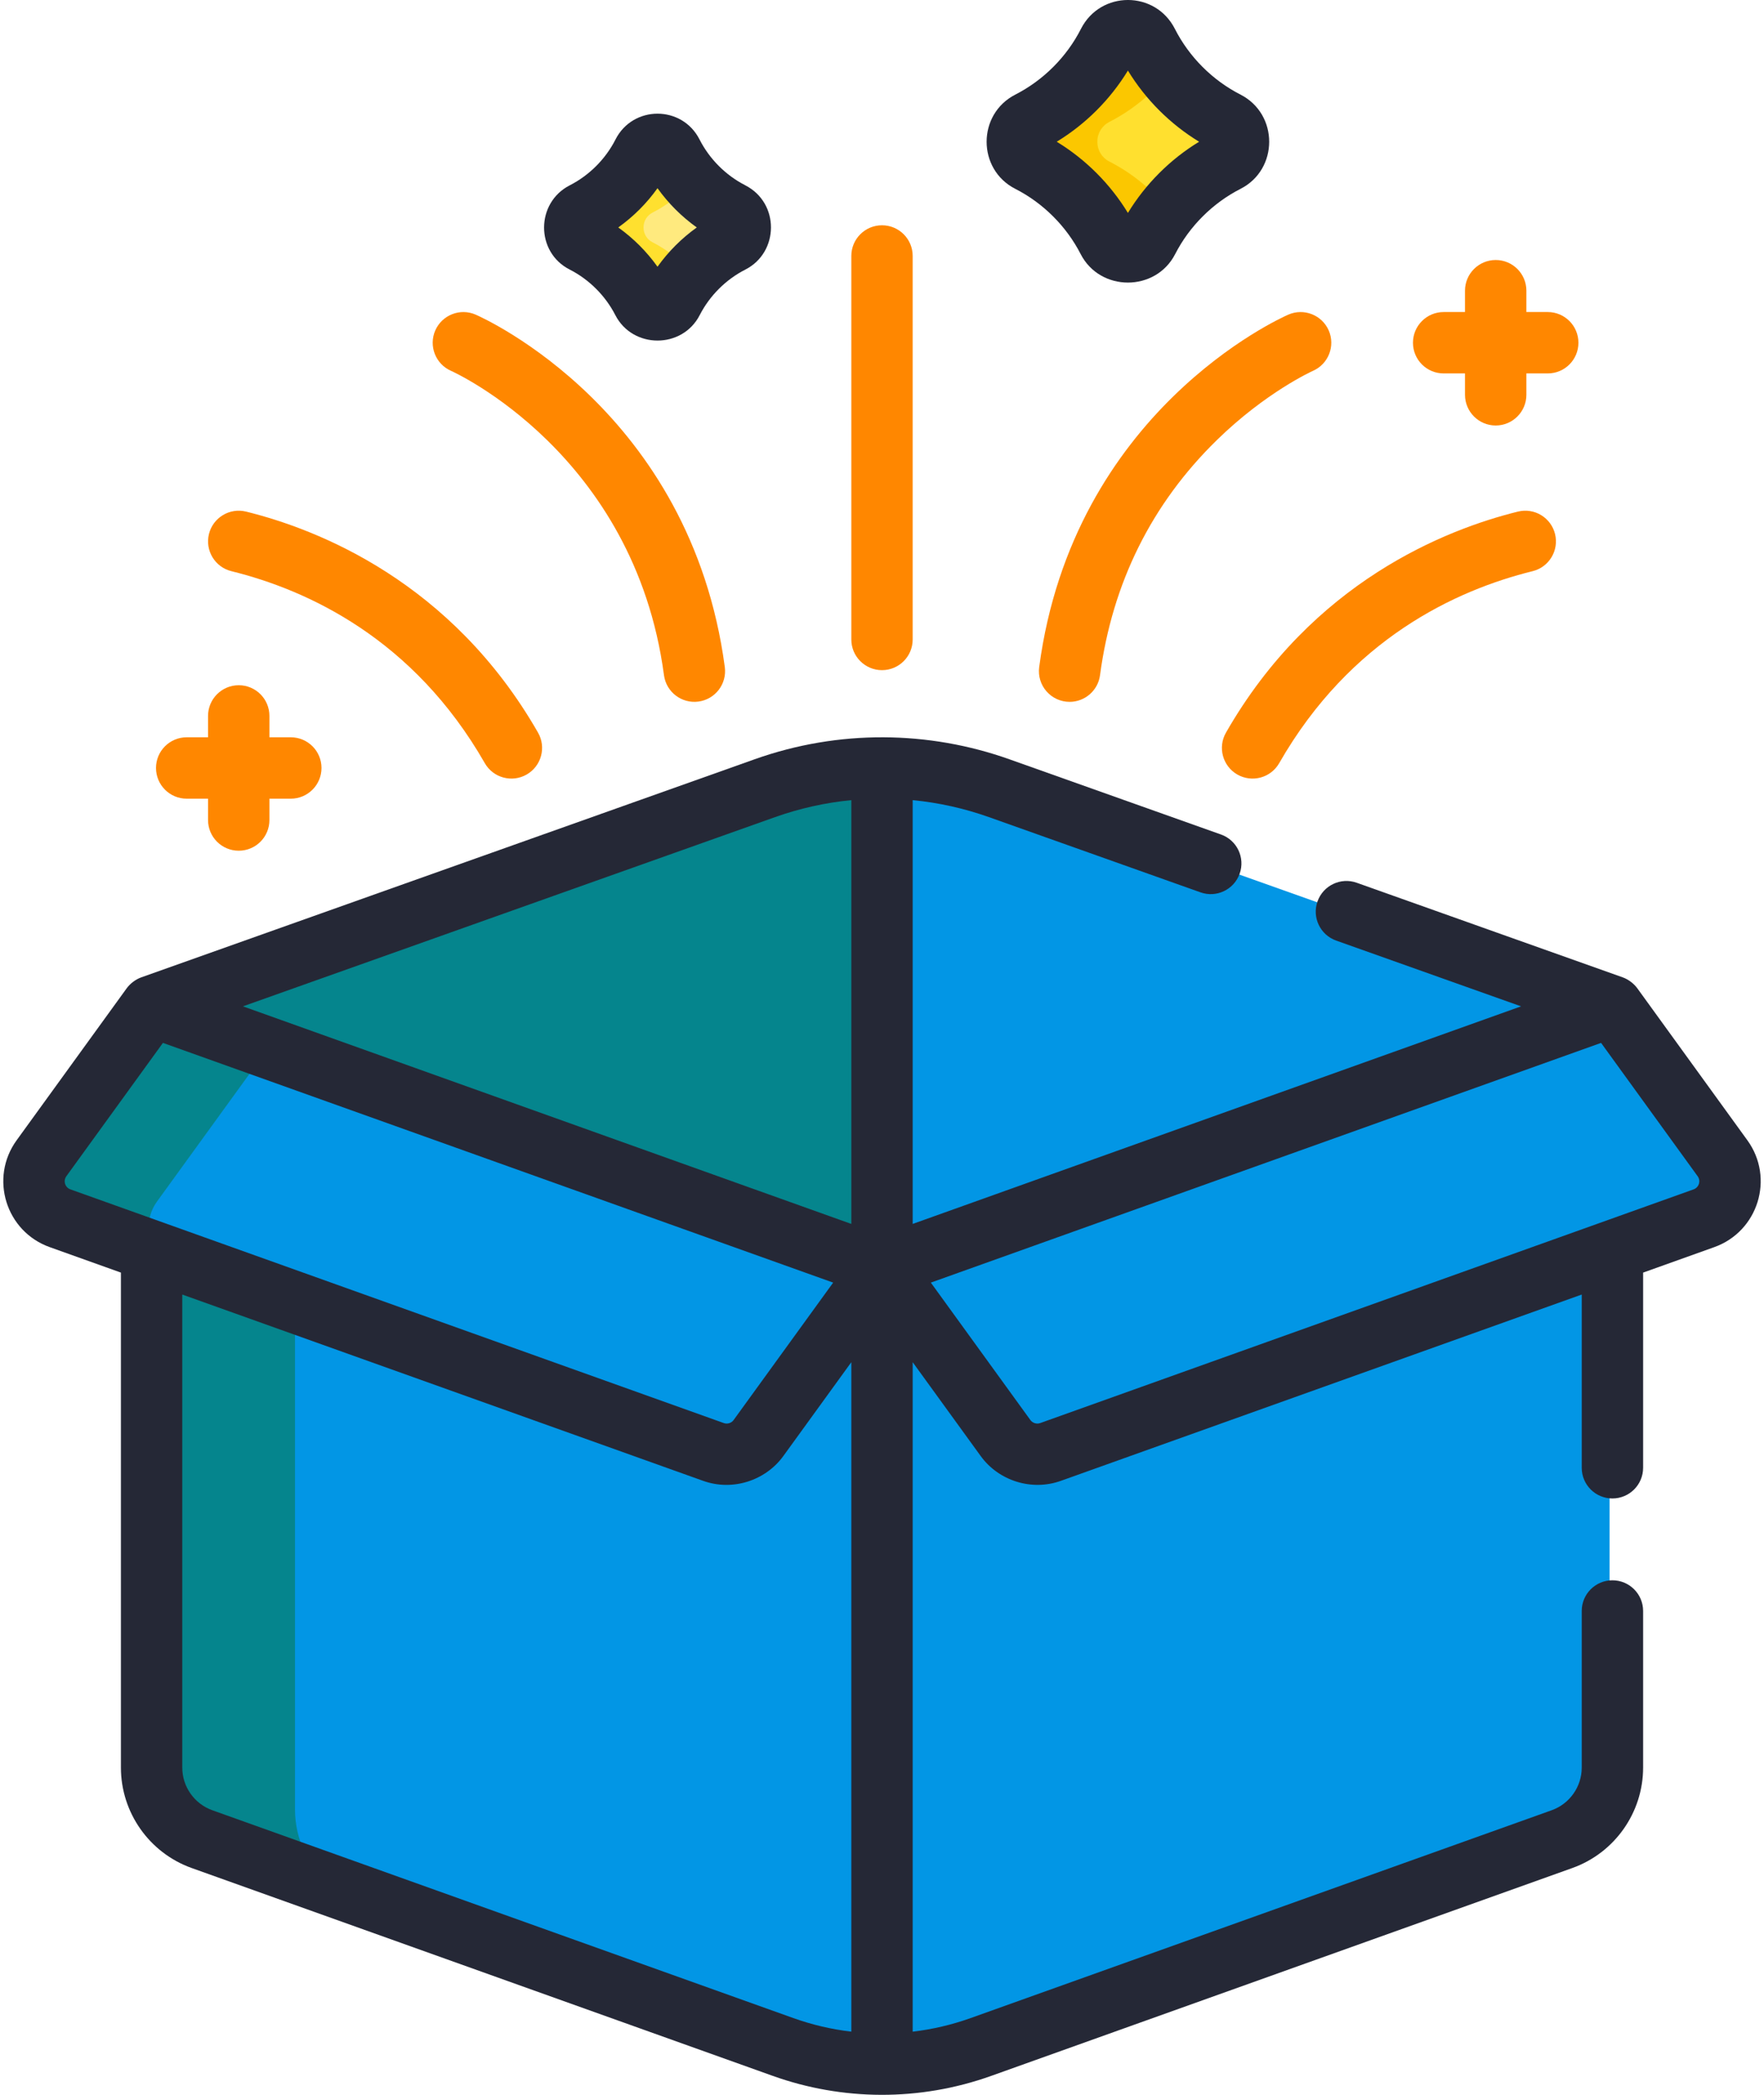 <svg width="64" height="76" viewBox="0 0 64 76" fill="none" xmlns="http://www.w3.org/2000/svg">
<path d="M31.898 27.862C30.45 27.862 29.012 28.11 27.648 28.595L5.398 36.506L31.898 46.579L32.266 46.293V27.87C32.143 27.867 32.02 27.862 31.898 27.862Z" fill="#05858D"/>
<path d="M17.93 32.05L5.398 36.506L17.789 41.216C15 38.845 15.062 34.338 17.93 32.05Z" fill="#05858D"/>
<path d="M36.148 28.595C34.783 28.11 33.346 27.862 31.898 27.862V46.43L58.398 36.506L36.148 28.595Z" fill="#0296E5"/>
<path d="M31.898 45.985L27.417 51.281C27.045 51.794 26.38 52 25.784 51.786L5.398 44.495V64.129C5.398 65.293 6.129 66.331 7.225 66.723L28.307 74.264C29.459 74.676 30.674 74.887 31.898 74.887C32.02 74.887 32.143 74.883 32.265 74.879V46.432L31.898 45.985Z" fill="#0296E5"/>
<path d="M10.703 65.645V46.392L5.398 44.495V64.129C5.398 65.293 6.129 66.331 7.225 66.723L11.997 68.43C11.193 67.75 10.703 66.74 10.703 65.645Z" fill="#05858D"/>
<path d="M38.012 51.935C37.416 52.148 36.751 51.942 36.379 51.429L31.898 45.985V74.886C33.122 74.886 34.336 74.676 35.489 74.264L56.571 66.723C57.667 66.331 58.398 65.293 58.398 64.129V44.643L38.012 51.935Z" fill="#0296E5"/>
<path d="M44.396 4.422C43.164 3.792 42.157 2.784 41.53 1.55C41.394 1.283 41.12 1.112 40.82 1.112C40.519 1.112 40.246 1.283 40.109 1.55C39.482 2.784 38.476 3.792 37.244 4.422C36.977 4.559 36.807 4.832 36.807 5.132V5.151C36.807 5.448 36.971 5.722 37.236 5.857C38.464 6.483 39.468 7.485 40.097 8.711C40.232 8.974 40.505 9.137 40.801 9.137H40.838C41.134 9.137 41.408 8.974 41.543 8.711C42.172 7.485 43.176 6.483 44.404 5.857C44.668 5.722 44.832 5.448 44.832 5.151V5.132C44.832 4.832 44.663 4.559 44.396 4.422Z" fill="#FFE02F"/>
<path d="M26.43 7.713C25.508 7.242 24.755 6.487 24.285 5.564C24.183 5.364 23.979 5.236 23.753 5.236C23.528 5.236 23.324 5.364 23.222 5.564C22.752 6.487 21.999 7.242 21.077 7.713C20.878 7.816 20.751 8.02 20.751 8.244V8.259C20.751 8.481 20.874 8.686 21.072 8.787C21.991 9.256 22.742 10.005 23.213 10.923C23.314 11.12 23.518 11.242 23.74 11.242H23.768C23.989 11.242 24.194 11.12 24.295 10.923C24.766 10.005 25.517 9.256 26.436 8.787C26.634 8.686 26.757 8.481 26.757 8.259V8.244C26.756 8.02 26.63 7.816 26.43 7.713Z" fill="#FFEA7E"/>
<path d="M40.242 5.857C39.977 5.722 39.813 5.448 39.813 5.151V5.132C39.813 4.832 39.983 4.559 40.25 4.422C41.05 4.013 41.755 3.443 42.323 2.756C42.017 2.386 41.75 1.982 41.53 1.55C41.394 1.283 41.12 1.112 40.82 1.112C40.519 1.112 40.246 1.283 40.109 1.55C39.482 2.784 38.476 3.792 37.244 4.422C36.977 4.559 36.807 4.832 36.807 5.132V5.151C36.807 5.448 36.971 5.722 37.236 5.857C38.464 6.483 39.468 7.485 40.097 8.711C40.232 8.974 40.505 9.137 40.801 9.137H40.838C41.134 9.137 41.408 8.974 41.543 8.711C41.76 8.288 42.023 7.892 42.323 7.529C41.753 6.839 41.046 6.267 40.242 5.857Z" fill="#FBC700"/>
<path d="M23.669 8.787C23.471 8.686 23.349 8.481 23.349 8.259V8.244C23.349 8.02 23.475 7.816 23.675 7.713C24.196 7.447 24.66 7.088 25.053 6.661C24.75 6.333 24.49 5.966 24.285 5.564C24.183 5.364 23.979 5.236 23.754 5.236C23.529 5.236 23.324 5.364 23.222 5.564C22.753 6.487 22 7.242 21.078 7.713C20.878 7.816 20.751 8.02 20.751 8.244V8.259C20.751 8.481 20.874 8.686 21.072 8.787C21.991 9.256 22.742 10.005 23.213 10.923C23.314 11.12 23.518 11.242 23.74 11.242H23.768C23.989 11.242 24.194 11.12 24.295 10.923C24.498 10.528 24.755 10.166 25.053 9.843C24.659 9.414 24.192 9.054 23.669 8.787Z" fill="#FFE02F"/>
<path d="M62.392 42.021L58.398 36.507L31.898 45.985L36.379 52.171C36.75 52.684 37.416 52.89 38.012 52.677L61.718 44.198C62.612 43.878 62.949 42.79 62.392 42.021Z" fill="#0296E5"/>
<path d="M1.403 42.021L5.398 36.507L31.898 45.985L27.417 52.171C27.045 52.684 26.38 52.89 25.784 52.677L2.077 44.198C1.183 43.878 0.846 42.79 1.403 42.021Z" fill="#0296E5"/>
<path d="M5.692 43.597L9.711 38.049L5.398 36.507L1.403 42.021C0.846 42.79 1.183 43.878 2.077 44.198L5.785 45.524C5.329 45.005 5.249 44.209 5.692 43.597Z" fill="#05858D"/>
<path d="M4.598 35.853L0.604 41.368C-0.389 42.738 0.21 44.676 1.804 45.246L4.387 46.17V64.129C4.387 65.759 5.418 67.222 6.952 67.771L28.035 75.312C30.556 76.214 33.358 76.245 35.965 75.312L57.048 67.771C58.582 67.222 59.614 65.759 59.614 64.129V58.446C59.614 57.831 59.115 57.333 58.5 57.333C57.885 57.333 57.387 57.831 57.387 58.446V64.129C57.387 64.82 56.949 65.442 56.298 65.675L35.215 73.216C34.532 73.46 33.829 73.625 33.113 73.709V49.42L35.58 52.824C36.233 53.726 37.431 54.104 38.489 53.725C39.669 53.303 56.865 47.153 57.387 46.966V53.251C57.387 53.866 57.885 54.364 58.5 54.364C59.115 54.364 59.614 53.866 59.614 53.251V46.17L62.196 45.246C63.789 44.676 64.39 42.739 63.396 41.368L63.396 41.368L59.402 35.853C59.288 35.696 59.089 35.534 58.873 35.458L49.223 32.026C48.644 31.82 48.007 32.123 47.801 32.703C47.595 33.282 47.898 33.918 48.477 34.124L55.186 36.51L33.113 44.404V29.029C34.055 29.12 34.98 29.326 35.877 29.644L43.554 32.374C44.133 32.581 44.77 32.278 44.976 31.698C45.182 31.119 44.88 30.482 44.3 30.276L36.623 27.547C33.707 26.51 30.444 26.456 27.377 27.547L5.127 35.458C4.915 35.533 4.718 35.689 4.598 35.853ZM2.407 42.674L5.911 37.836L30.228 46.533C29.403 47.673 30.122 46.679 26.617 51.518C26.537 51.63 26.389 51.675 26.261 51.629C25.846 51.481 2.987 43.304 2.554 43.15C2.359 43.08 2.285 42.843 2.407 42.674ZM7.702 65.675C7.051 65.442 6.613 64.82 6.613 64.129V46.966L25.511 53.725C26.579 54.108 27.769 53.717 28.416 52.831C28.417 52.829 28.419 52.827 28.421 52.825C28.421 52.824 28.421 52.824 28.421 52.824L30.887 49.42V73.708C30.171 73.625 29.468 73.46 28.784 73.216L7.702 65.675ZM61.593 42.674C61.715 42.842 61.641 43.08 61.446 43.15C61.223 43.229 37.974 51.545 37.74 51.629C37.611 51.675 37.464 51.63 37.383 51.518L33.772 46.533L58.089 37.836L61.593 42.674ZM28.123 29.644C29.02 29.326 29.945 29.12 30.887 29.029V44.404C29.932 44.063 9.674 36.817 8.814 36.51L28.123 29.644Z" fill="#252836"/>
<path d="M33.113 23.2V9.286C33.113 8.671 32.615 8.173 32 8.173C31.385 8.173 30.887 8.671 30.887 9.286V23.2C30.887 23.815 31.385 24.313 32 24.313C32.615 24.313 33.113 23.815 33.113 23.2Z" fill="#FF8700"/>
<path d="M46.741 11.415C46.423 11.554 38.94 14.926 37.703 24.202C37.614 24.869 38.132 25.463 38.808 25.463C39.357 25.463 39.836 25.056 39.91 24.497C40.357 21.149 41.782 18.28 44.146 15.969C45.922 14.232 47.598 13.471 47.636 13.454C48.197 13.207 48.453 12.551 48.208 11.989C47.961 11.425 47.305 11.169 46.741 11.415Z" fill="#FF8700"/>
<path d="M44.479 26.581C44.174 27.114 44.359 27.794 44.892 28.1C45.425 28.405 46.106 28.221 46.411 27.687C48.997 23.169 52.838 21.406 55.605 20.722C56.202 20.575 56.566 19.971 56.419 19.374C56.271 18.777 55.668 18.413 55.071 18.561C52.46 19.206 47.613 21.106 44.479 26.581Z" fill="#FF8700"/>
<path d="M15.792 11.989C15.546 12.552 15.803 13.209 16.366 13.455C16.433 13.484 23.017 16.45 24.09 24.497C24.171 25.108 24.733 25.534 25.34 25.453C25.95 25.372 26.378 24.812 26.297 24.202C25.059 14.926 17.576 11.554 17.258 11.415C16.695 11.169 16.039 11.425 15.792 11.989Z" fill="#FF8700"/>
<path d="M7.581 19.374C7.434 19.971 7.798 20.575 8.395 20.722C11.162 21.406 15.003 23.169 17.589 27.687C17.894 28.221 18.575 28.405 19.108 28.1C19.641 27.794 19.826 27.114 19.521 26.581C16.387 21.106 11.54 19.206 8.929 18.561C8.332 18.413 7.729 18.778 7.581 19.374Z" fill="#FF8700"/>
<path d="M52.377 11.321C51.762 11.321 51.264 11.82 51.264 12.435C51.264 13.05 51.762 13.548 52.377 13.548H53.152V14.323C53.152 14.938 53.651 15.437 54.266 15.437C54.88 15.437 55.379 14.938 55.379 14.323V13.548H56.154C56.769 13.548 57.267 13.05 57.267 12.435C57.267 11.82 56.769 11.321 56.154 11.321H55.379V10.546C55.379 9.931 54.88 9.433 54.266 9.433C53.651 9.433 53.152 9.931 53.152 10.546V11.321H52.377Z" fill="#FF8700"/>
<path d="M7.548 26.749H6.773C6.158 26.749 5.66 27.247 5.66 27.862C5.66 28.477 6.158 28.976 6.773 28.976H7.548V29.751C7.548 30.366 8.047 30.864 8.662 30.864C9.277 30.864 9.775 30.366 9.775 29.751V28.976H10.55C11.165 28.976 11.664 28.477 11.664 27.862C11.664 27.247 11.165 26.749 10.55 26.749H9.775V25.974C9.775 25.359 9.277 24.86 8.662 24.86C8.047 24.86 7.548 25.359 7.548 25.974V26.749Z" fill="#FF8700"/>
<path d="M45.005 3.431C43.987 2.911 43.142 2.064 42.625 1.046C41.915 -0.349 39.929 -0.349 39.219 1.046C38.702 2.064 37.856 2.911 36.839 3.431C35.445 4.144 35.454 6.146 36.832 6.849C37.845 7.365 38.689 8.207 39.208 9.219C39.915 10.596 41.929 10.596 42.636 9.219C43.155 8.207 43.999 7.365 45.012 6.849C46.389 6.146 46.399 4.145 45.005 3.431ZM40.922 7.725C40.282 6.675 39.389 5.781 38.339 5.142C39.389 4.503 40.283 3.609 40.922 2.56C41.561 3.609 42.455 4.503 43.505 5.142C42.455 5.781 41.561 6.675 40.922 7.725Z" fill="#252836"/>
<path d="M22.324 11.431C22.956 12.663 24.755 12.665 25.387 11.431C25.749 10.726 26.337 10.139 27.044 9.779C28.268 9.155 28.295 7.365 27.039 6.723C27.039 6.722 27.039 6.722 27.039 6.722C26.33 6.36 25.741 5.769 25.38 5.06C24.745 3.812 22.966 3.812 22.331 5.06C21.971 5.769 21.382 6.36 20.672 6.723C19.434 7.356 19.425 9.146 20.668 9.779C21.374 10.139 21.962 10.726 22.324 11.431ZM23.855 6.828C24.247 7.377 24.731 7.861 25.28 8.252C24.731 8.644 24.247 9.128 23.855 9.677C23.464 9.128 22.98 8.644 22.431 8.252C22.98 7.86 23.464 7.377 23.855 6.828Z" fill="#252836"/>
</svg>
